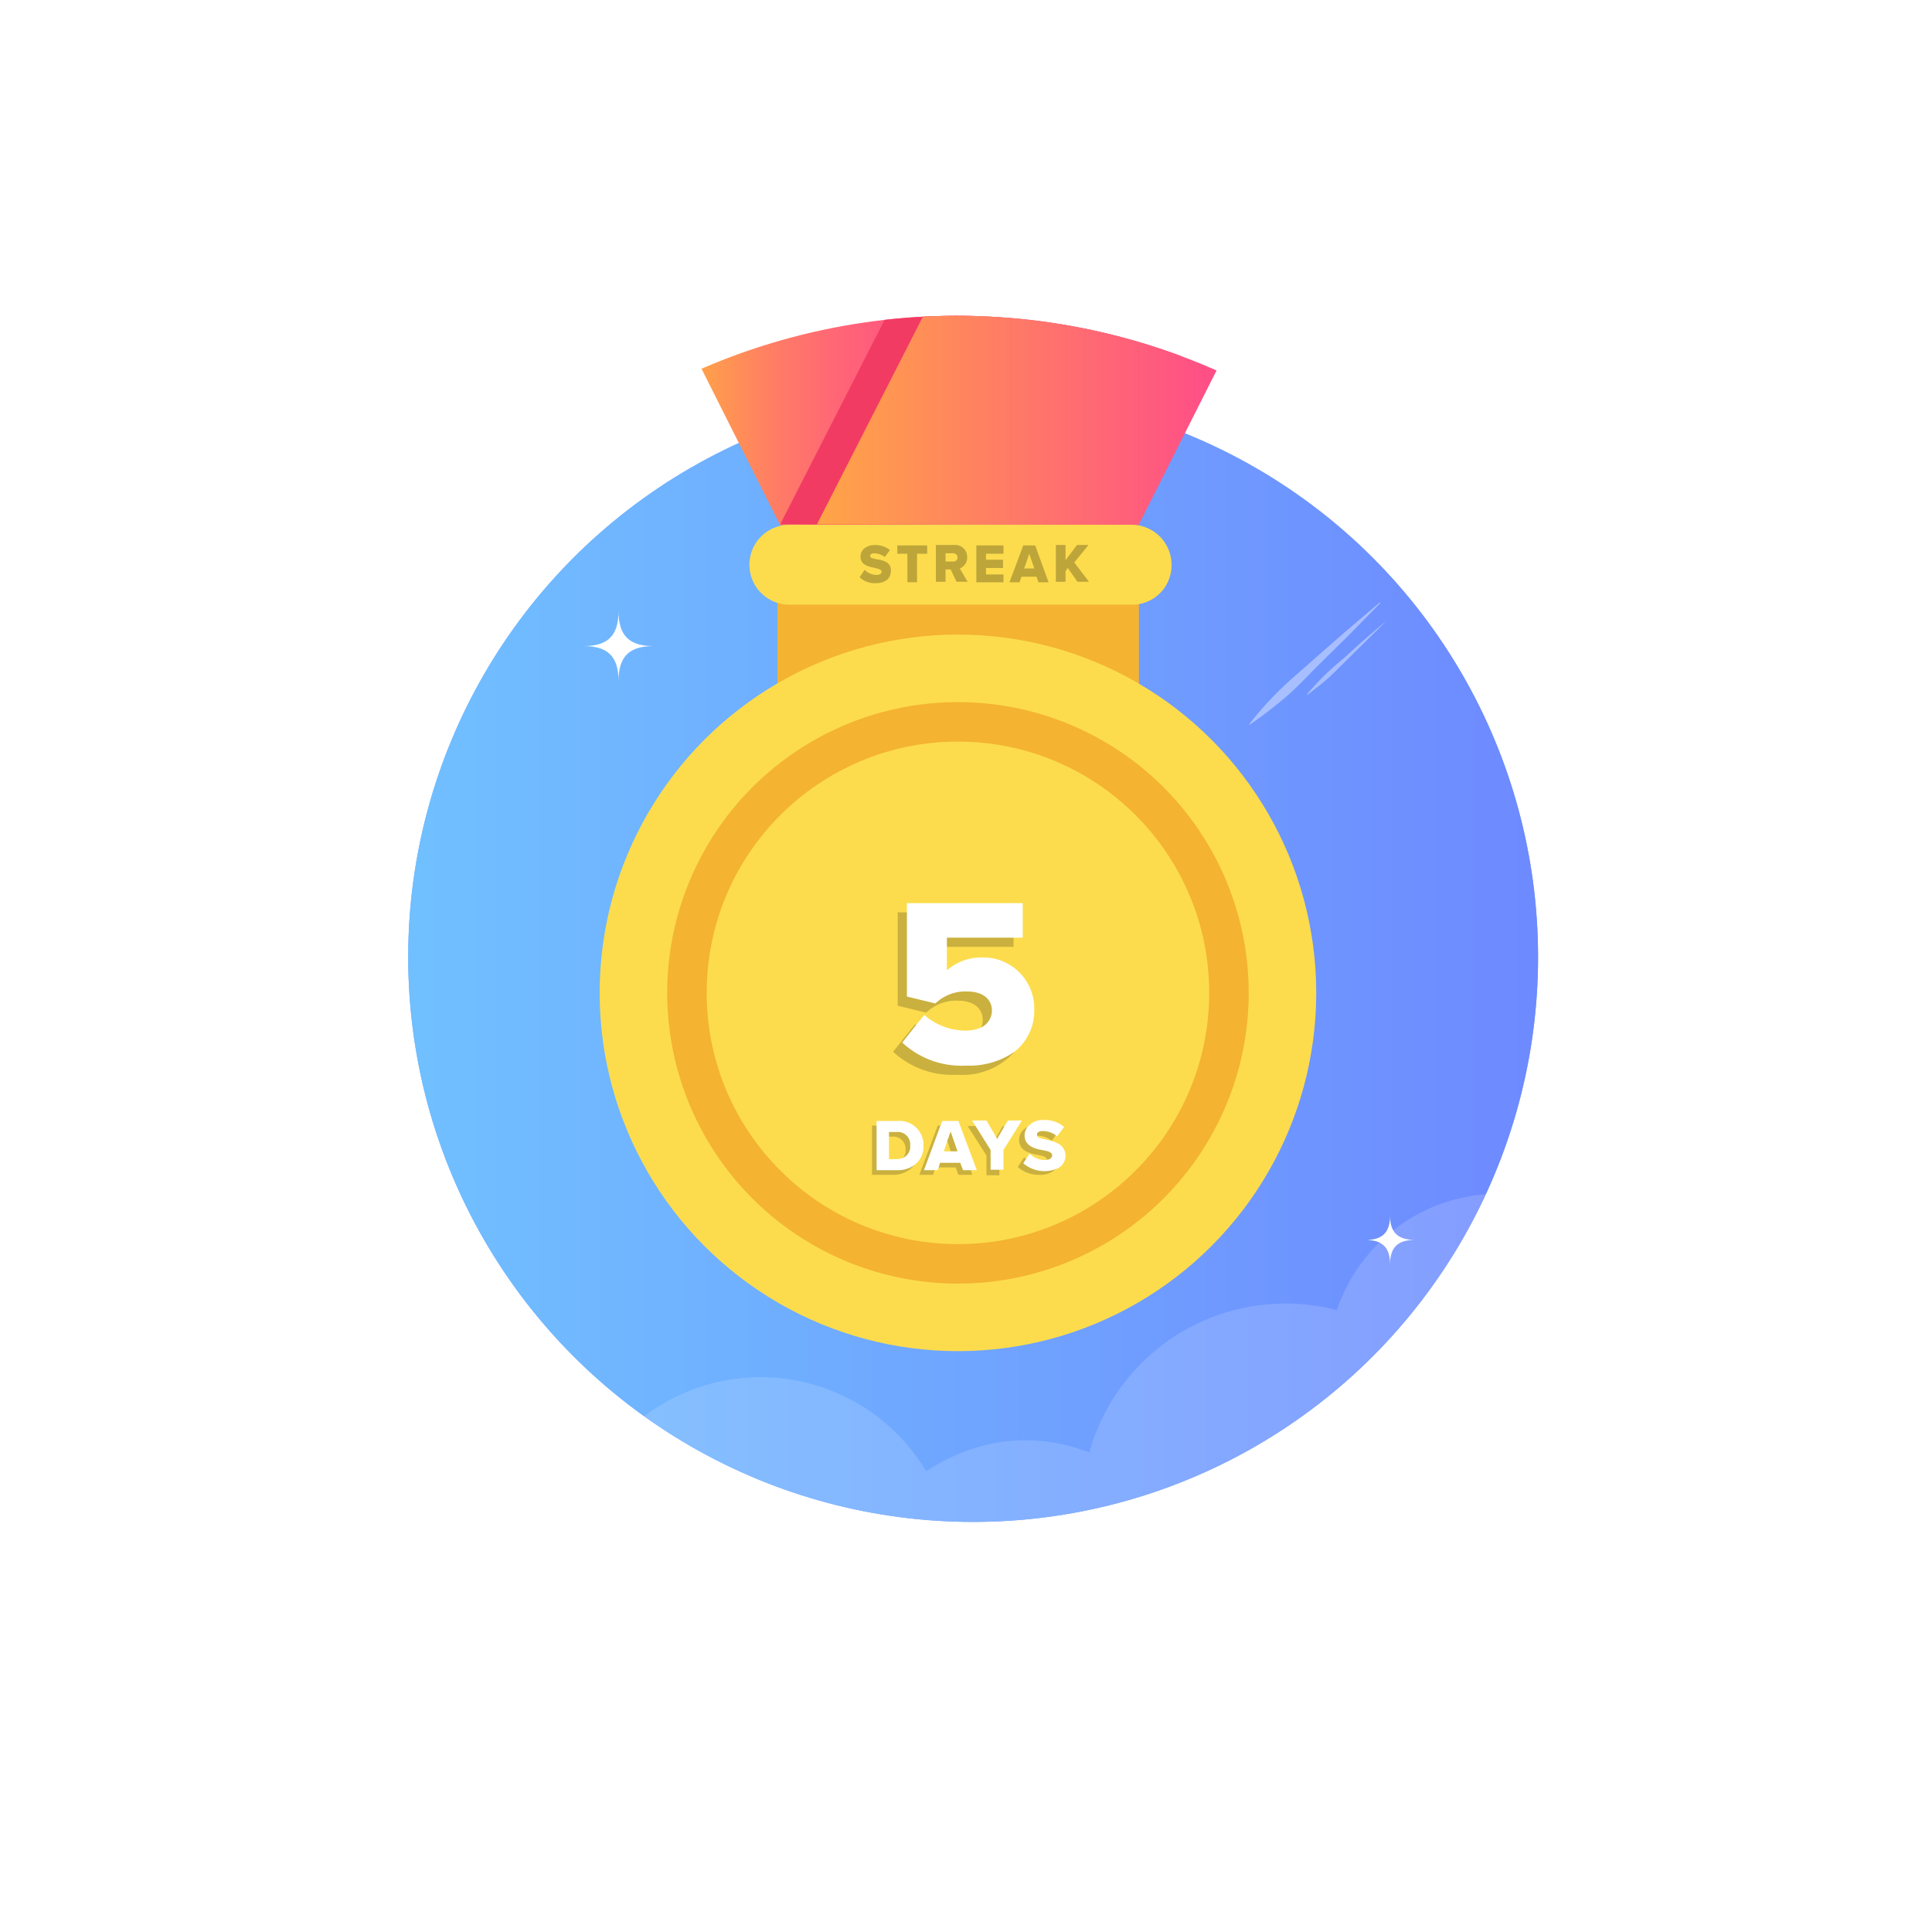 <svg xmlns="http://www.w3.org/2000/svg" width="120" height="120" viewBox="0 0 120 120">
    <defs>
        <linearGradient id="linear-gradient" x1=".012" x2="1.012" y1=".502" y2=".502" gradientUnits="objectBoundingBox">
            <stop offset="0" stop-color="#70bfff"/>
            <stop offset="1" stop-color="#6e89ff"/>
        </linearGradient>
        <linearGradient id="linear-gradient-2" x2="1" y1=".5" y2=".5" gradientUnits="objectBoundingBox">
            <stop offset="0" stop-color="#ffa546"/>
            <stop offset=".058" stop-color="#ff9850"/>
            <stop offset=".207" stop-color="#ff7b66"/>
            <stop offset=".366" stop-color="#ff6477"/>
            <stop offset=".539" stop-color="#ff5483"/>
            <stop offset=".734" stop-color="#ff4b8a"/>
            <stop offset=".999" stop-color="#ff488c"/>
        </linearGradient>
        <linearGradient id="linear-gradient-3" x2="1" y1=".5" y2=".5" gradientUnits="objectBoundingBox">
            <stop offset="0" stop-color="#ffa546"/>
            <stop offset=".999" stop-color="#ff488c"/>
        </linearGradient>
        <clipPath id="clip-path">
            <ellipse id="타원_1186" cx="35.089" cy="35.086" rx="35.089" ry="35.086"/>
        </clipPath>
        <clipPath id="clip-path-2">
            <circle id="타원_1190" cx="39.943" cy="39.943" r="39.943"/>
        </clipPath>
        <filter id="타원_1183" width="94.943" height="94.886" x="13" y="16" filterUnits="userSpaceOnUse">
            <feOffset dy="4"/>
            <feGaussianBlur result="blur" stdDeviation="2.5"/>
            <feFlood flood-opacity=".102"/>
            <feComposite in2="blur" operator="in"/>
            <feComposite in="SourceGraphic"/>
        </filter>
        <style>
            .cls-2{fill:#fff}.cls-4{clip-path:url(#clip-path)}.cls-11{fill:#f4b331}.cls-12{fill:#fcdc4d}.cls-13{opacity:.2}.cls-17{fill:none}.cls-16{opacity:.4}
        </style>
    </defs>
    <g id="img_challenge_car_08" transform="translate(10.943 12.4)">
        <g id="그룹_40510" transform="translate(9.557 7.1)">
            <g id="_x35_0_17_">
                <g filter="url(#타원_1183)" transform="translate(-20.5 -19.5)">
                    <ellipse id="타원_1183-2" cx="39.971" cy="39.943" class="cls-2" rx="39.971" ry="39.943" transform="translate(20.5 19.5)"/>
                </g>
                <ellipse id="타원_1184" cx="35.089" cy="35.086" fill="#7ca8ff" rx="35.089" ry="35.086" transform="translate(4.854 4.857)"/>
                <g id="그룹_40506" transform="translate(4.854 4.857)">
                    <g id="그룹_40505" class="cls-4">
                        <ellipse id="타원_1185" cx="35.089" cy="35.086" fill="url(#linear-gradient)" rx="35.089" ry="35.086"/>
                    </g>
                </g>
                <g id="그룹_40507" transform="translate(42.454 50.727)"/>
            </g>
        </g>
        <g id="그룹_40514" transform="translate(8.557 7.214)">
            <g id="그룹_40513" clip-path="url(#clip-path-2)">
                <path id="패스_30768" fill="url(#linear-gradient-2)" d="M117.535 13.806L108.263-1.8 92.2 3.193l5.364 10.67 19.971-.057" transform="translate(-68.605 -.853)"/>
                <path id="패스_30769" fill="#f23b63" d="M111 18.881L117.933 5.3l19.173.514-6.134 13.124L111 18.881" transform="translate(-82.041 -5.928)"/>
                <path id="패스_30770" fill="url(#linear-gradient-3)" d="M119 18.309L126.047 4.5l19.287 1.255-6.362 12.611L119 18.309" transform="translate(-87.759 -5.356)"/>
                <path id="사각형_18006" d="M0 0H22.454V8.816H0z" class="cls-11" transform="translate(28.787 16.491)"/>
                <circle id="타원_1187" cx="22.254" cy="22.254" r="22.254" class="cls-12" transform="translate(17.746 19.8)"/>
                <circle id="타원_1188" cx="18.06" cy="18.06" r="18.06" class="cls-11" transform="translate(21.94 23.994)"/>
                <circle id="타원_1189" cx="15.606" cy="15.606" r="15.606" class="cls-12" transform="translate(24.394 26.448)"/>
                <path id="패스_30771" d="M128.038 57.964h-21.256a2.484 2.484 0 0 1-2.482-2.482A2.484 2.484 0 0 1 106.782 53h21.255a2.484 2.484 0 0 1 2.482 2.482 2.448 2.448 0 0 1-2.481 2.482z" class="cls-12" transform="translate(-77.253 -40.019)"/>
            </g>
        </g>
        <g id="그룹_40516" class="cls-13" transform="translate(44.531 44.268)">
            <path id="패스_30772" d="M140.768 140.771a3.281 3.281 0 0 0-2.2.8v-2.029h4.711V137.4h-7.195v5.8l1.77.429a2.69 2.69 0 0 1 1.97-.743c1.028 0 1.542.514 1.542 1.2a1.185 1.185 0 0 1-.086.457 1.565 1.565 0 0 1-1.513.771 3.907 3.907 0 0 1-2.541-.914c-.029-.029-.057-.029-.057-.057l-1.37 1.714a5.4 5.4 0 0 0 4 1.429 4.309 4.309 0 0 0 3.54-1.429 3.283 3.283 0 0 0 .657-2.057 3.168 3.168 0 0 0-3.228-3.229z" transform="translate(-135.8 -137.4)"/>
        </g>
        <g id="그룹_40517" transform="translate(45.102 43.697)">
            <path id="패스_30773" d="M142.768 138.771a3.281 3.281 0 0 0-2.2.8v-2.029h4.711V135.4h-7.195v5.8l1.77.429a2.69 2.69 0 0 1 1.97-.743c1.028 0 1.542.514 1.542 1.2a1.178 1.178 0 0 1-.657 1.029 2.3 2.3 0 0 1-.942.2 3.906 3.906 0 0 1-2.6-.971l-.514.629-.857 1.086a5.4 5.4 0 0 0 4 1.429 4.887 4.887 0 0 0 2.969-.857 3.231 3.231 0 0 0 1.229-2.631 3.168 3.168 0 0 0-3.226-3.229z" class="cls-2" transform="translate(-137.8 -135.4)"/>
        </g>
        <g id="그룹_40518" class="cls-13" transform="translate(43.219 57.454)">
            <path id="패스_30774" d="M128.985 183.8H127.7v3.057h1.285a1.662 1.662 0 0 0 1.342-.6 1.582 1.582 0 0 0 .286-.914 1.492 1.492 0 0 0-1.628-1.543zm-.514.686h.485a.764.764 0 0 1 .828.829.689.689 0 0 1-.114.429.854.854 0 0 1-.742.4h-.485v-1.657z" transform="translate(-127.7 -183.743)"/>
            <path id="패스_30775" d="M141.2 186.571l-1.056-2.771h-1L138 186.857h.857l.086-.286.057-.171h1.256l.171.457h.857zm-1.542-2.086l.086.286.228.686.086.286h-.858z" transform="translate(-135.059 -183.743)"/>
            <path id="패스_30776" d="M150.7 183.8l-.428.743-.228.4-.657-1.114h-.887l1.171 1.829v1.229h.8v-1.229l.942-1.486.2-.314h-.913z" transform="translate(-142.561 -183.743)"/>
            <path id="패스_30777" d="M160.828 184.8c-.343-.057-.514-.114-.514-.286 0-.114.086-.229.286-.229h.057a1.509 1.509 0 0 1 .857.314l.228-.314.2-.257a1.787 1.787 0 0 0-1.228-.429 1.568 1.568 0 0 0-.8.2.861.861 0 0 0-.428.743c0 .714.714.857 1.2.943.286.057.485.114.514.257v.029c0 .143-.171.257-.428.257a1.472 1.472 0 0 1-.914-.343l-.057-.057-.4.6a1.91 1.91 0 0 0 1.342.486 1.35 1.35 0 0 0 1.142-.486.987.987 0 0 0 .143-.514c-.001-.657-.687-.8-1.2-.914z" transform="translate(-150.349 -183.6)"/>
        </g>
        <g id="그룹_40519" transform="translate(43.504 57.168)">
            <path id="패스_30778" d="M129.985 182.8H128.7v3.057h1.285a1.72 1.72 0 0 0 1.056-.314 1.4 1.4 0 0 0 .571-1.2 1.492 1.492 0 0 0-1.627-1.543zm.428 2.257a1.075 1.075 0 0 1-.457.114h-.485v-1.686h.485a.764.764 0 0 1 .828.829.754.754 0 0 1-.371.743z" class="cls-2" transform="translate(-128.7 -182.743)"/>
            <path id="패스_30779" d="M141.141 182.8h-1l-.114.286-1.027 2.771h.857l.057-.171.086-.286h1.256l.171.457h.857zm-.914 1.914l.228-.686.2-.571.428 1.229h-.857z" class="cls-2" transform="translate(-136.059 -182.743)"/>
            <path id="패스_30780" d="M151.7 182.729l-.171.286-.485.829-.057-.114-.6-1.029h-.887l.171.286.971 1.543v1.229h.8v-1.229l1.142-1.829h-.884z" class="cls-2" transform="translate(-143.561 -182.671)"/>
            <path id="패스_30781" d="M161.97 183.8c-.286-.057-.485-.114-.514-.229v-.057c0-.143.114-.229.371-.229a1.384 1.384 0 0 1 .828.286.1.1 0 0 0 .057.029l.428-.571a1.787 1.787 0 0 0-1.228-.429 1.2 1.2 0 0 0-1.085.486.864.864 0 0 0-.143.457c0 .714.714.857 1.2.943.314.057.514.143.514.314a.305.305 0 0 1-.285.257 1.237 1.237 0 0 1-.143.029 1.377 1.377 0 0 1-.971-.4l-.228.343-.171.257a2.033 2.033 0 0 0 2.2.286.887.887 0 0 0 .428-.8c-.058-.715-.744-.858-1.258-.972z" class="cls-2" transform="translate(-151.492 -182.6)"/>
        </g>
        <g id="그룹_40520" opacity="0.25" transform="translate(42.448 21.45)">
            <path id="패스_30782" d="M126.056 58.286c-.257-.057-.4-.086-.4-.2 0-.086.086-.171.257-.171a1.217 1.217 0 0 1 .657.229l.314-.429a1.474 1.474 0 0 0-.914-.314c-.6 0-.914.343-.914.714 0 .543.514.629.914.714.228.057.4.114.4.229s-.114.2-.314.2a1.051 1.051 0 0 1-.742-.314L125 59.4a1.334 1.334 0 0 0 1 .371c.628 0 .942-.314.942-.771.028-.543-.514-.657-.886-.714z" transform="translate(-125 -57.4)"/>
            <path id="패스_30783" d="M133.2 57.5v.514h.628v1.771h.6v-1.771h.628V57.5z" transform="translate(-130.859 -57.471)"/>
            <path id="패스_30784" d="M143.085 58.857a.718.718 0 0 0 .457-.686.742.742 0 0 0-.8-.771H141.6v2.286h.6v-.771h.314l.371.771h.685zm-.428-.429h-.457v-.514h.457a.263.263 0 0 1 .286.257c-.001.172-.115.258-.287.258z" transform="translate(-136.861 -57.4)"/>
            <path id="패스_30785" d="M152.085 57.986V57.5H150.4v2.286h1.685V59.3H151v-.4h1.056v-.514H151v-.371h1.085z" transform="translate(-143.148 -57.471)"/>
            <path id="패스_30786" d="M159.2 57.5h-.742l-.857 2.286h.628l.114-.343h.942l.114.343h.628zm-.685 1.429l.314-.914.314.914z" transform="translate(-148.292 -57.471)"/>
            <path id="패스_30787" d="M168.842 58.486l.885-1.086h-.714l-.714.943V57.4h-.6v2.286h.6v-.657l.143-.2.6.857h.714z" transform="translate(-155.509 -57.4)"/>
        </g>
        <g id="그룹_40521" class="cls-16" transform="translate(66.642 25.015)">
            <path id="패스_30789" d="M217.937 69.957L216 71.929l-1.97 1.943c-.657.657-1.285 1.343-2 1.943a24.915 24.915 0 0 1-2.2 1.686l-.029-.029a21.5 21.5 0 0 1 1.856-2.086c.657-.657 1.37-1.229 2.056-1.857L215.8 71.7l2.113-1.8z" class="cls-2" transform="translate(-209.8 -69.9)"/>
        </g>
        <g id="그룹_40522" class="cls-16" transform="translate(70.239 26.157)">
            <path id="패스_30790" d="M227.339 73.9c-.8.8-1.6 1.571-2.4 2.371-.4.4-.8.8-1.2 1.171-.428.371-.857.714-1.313 1.057l-.029-.029a15.317 15.317 0 0 1 1.142-1.229c.4-.4.828-.743 1.256-1.114.828-.771 1.685-1.514 2.541-2.229z" class="cls-2" transform="translate(-222.4 -73.9)"/>
        </g>
        <g id="그룹_40523" class="cls-16" transform="translate(25.877 71.037)"/>
        <g id="그룹_40524" class="cls-16" transform="translate(33.979 63.505)"/>
        <g id="그룹_40525" class="cls-16" transform="translate(29.471 69.154)"/>
        <g id="그룹_40526" class="cls-16" transform="translate(34.379 64.589)"/>
        <path id="패스_30795" d="M67.07 71.8c0 1.514-.657 2.171-2.17 2.171 1.513 0 2.17.657 2.17 2.171 0-1.514.657-2.171 2.17-2.171-1.513 0-2.17-.657-2.17-2.171z" class="cls-2" transform="translate(-39.595 -46.242)"/>
        <path id="패스_30796" d="M236.713 203.4c0 1.029-.457 1.514-1.513 1.514 1.028 0 1.513.457 1.513 1.514 0-1.029.457-1.514 1.513-1.514-1.056-.028-1.513-.485-1.513-1.514z" class="cls-2" transform="translate(-161.317 -140.297)"/>
        <g id="그룹_40528" transform="translate(14.411 11.957)">
            <g id="그룹_40527" class="cls-4">
                <path id="패스_30797" fill="#fff" d="M129.784 207.585a10.566 10.566 0 0 1-8.815 12.095 11.342 11.342 0 0 1-2.4.114 12.617 12.617 0 0 1-7.046 9.67c-1.2 3.138-8.216 6.475-17.031 7.844-10.042 1.569-18.629.057-19.171-3.423v-.057a11.97 11.97 0 1 1 8.416-17.942 11.485 11.485 0 0 1 4.479-1.8 10.77 10.77 0 0 1 5.649.628 12.643 12.643 0 0 1 15.377-8.843 10.613 10.613 0 0 1 20.54 1.712z" opacity="0.15" transform="translate(-51.561 -148.852)"/>
            </g>
        </g>
    </g>
</svg>
